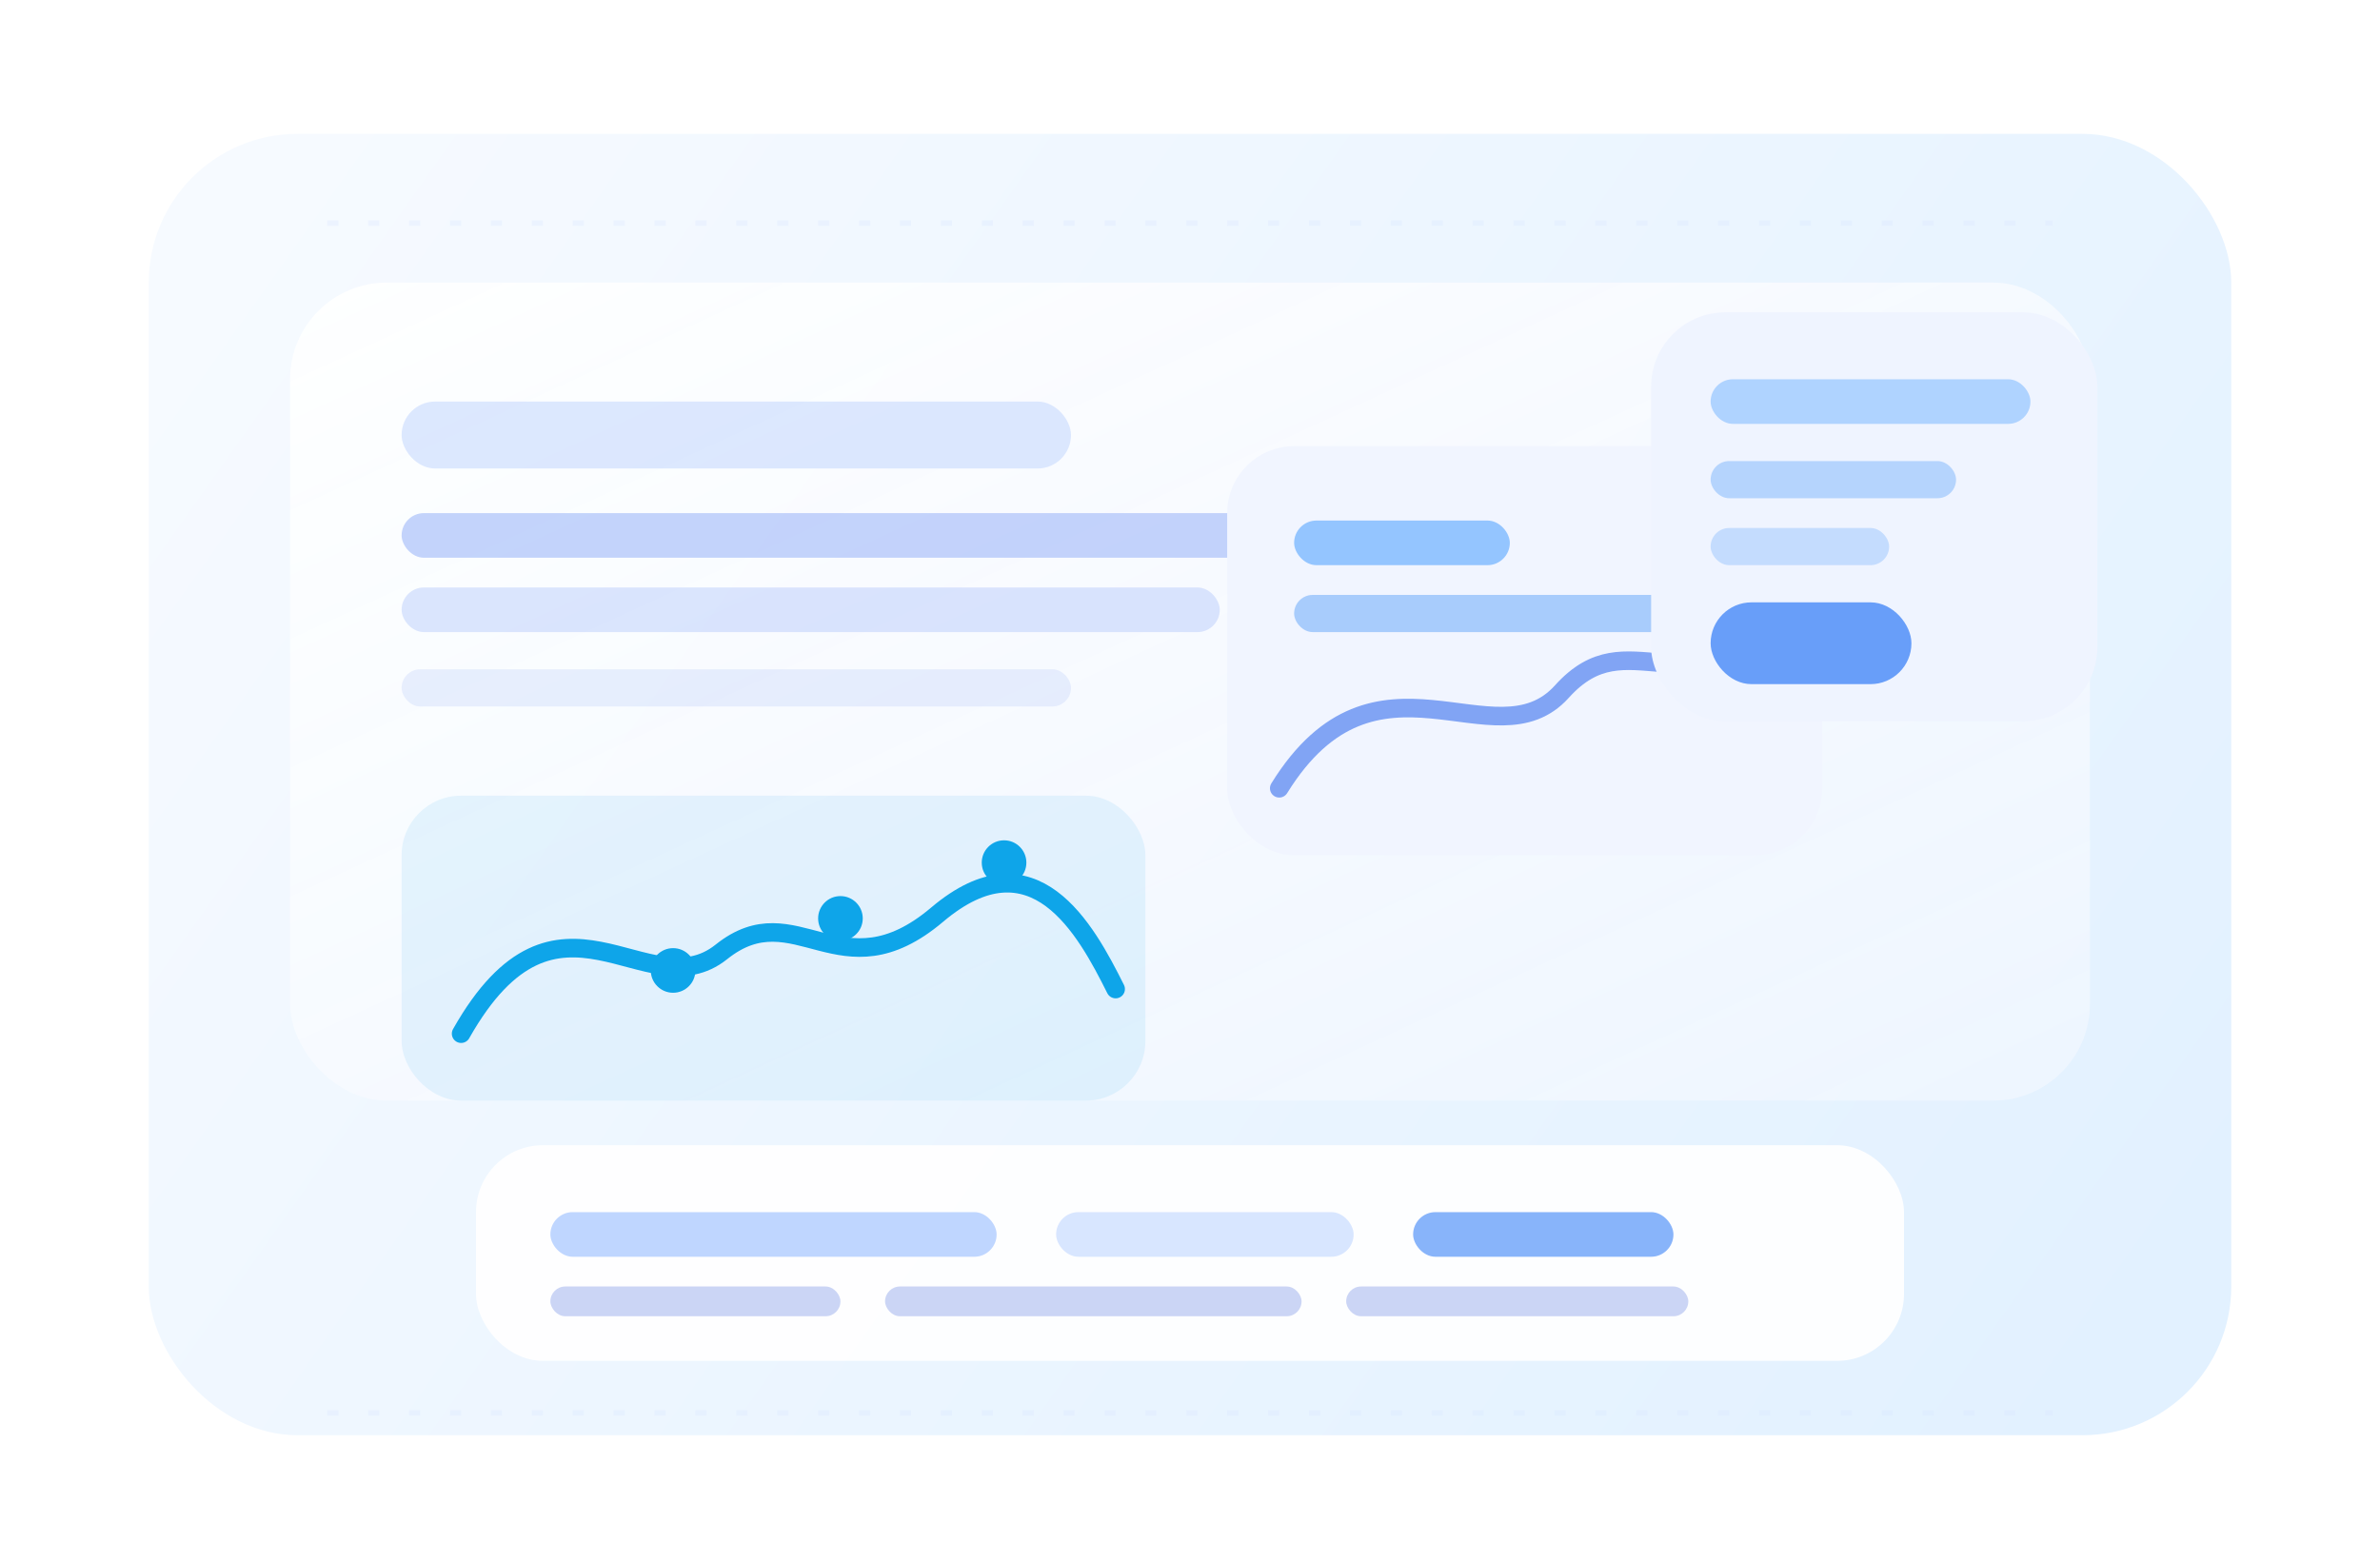 <svg width="640" height="420" viewBox="0 0 640 420" fill="none" xmlns="http://www.w3.org/2000/svg">
  <defs>
    <linearGradient id="hero-bg" x1="80" y1="40" x2="560" y2="380" gradientUnits="userSpaceOnUse">
      <stop offset="0" stop-color="#F6FAFF"/>
      <stop offset="1" stop-color="#E2F1FF"/>
    </linearGradient>
    <linearGradient id="hero-card" x1="0" y1="0" x2="1" y2="1">
      <stop offset="0" stop-color="#FFFFFF" stop-opacity="0.95"/>
      <stop offset="1" stop-color="#EFF6FF" stop-opacity="0.9"/>
    </linearGradient>
    <linearGradient id="hero-chart" x1="0" y1="0" x2="0" y2="1">
      <stop offset="0" stop-color="#3B82F6" stop-opacity="0.85"/>
      <stop offset="1" stop-color="#60A5FA" stop-opacity="0.3"/>
    </linearGradient>
    <filter id="card" x="-20" y="-20" width="680" height="460" filterUnits="userSpaceOnUse">
      <feGaussianBlur stdDeviation="18" />
    </filter>
    <filter id="shadow" x="0" y="0" width="1" height="1">
      <feDropShadow dx="0" dy="24" stdDeviation="32" flood-color="#0F172A" flood-opacity="0.08" />
    </filter>
  </defs>
  <rect x="40" y="36" width="560" height="350" rx="40" fill="url(#hero-bg)" />
  <g filter="url(#shadow)">
    <rect x="78" y="76" width="484" height="220" rx="26" fill="url(#hero-card)" />
  </g>
  <rect x="108" y="108" width="180" height="18" rx="9" fill="#CBDCFD" opacity="0.65"/>
  <rect x="108" y="138" width="260" height="12" rx="6" fill="#9EB7F8" opacity="0.6"/>
  <rect x="108" y="158" width="220" height="12" rx="6" fill="#9EB7F8" opacity="0.35"/>
  <rect x="108" y="180" width="180" height="10" rx="5" fill="#9EB7F8" opacity="0.2"/>
  <rect x="330" y="120" width="160" height="110" rx="18" fill="#F1F5FF"/>
  <rect x="348" y="140" width="58" height="12" rx="6" fill="#94C5FF"/>
  <rect x="348" y="160" width="112" height="10" rx="5" fill="#60A5FA" opacity="0.5"/>
  <path d="M344 212C370 170 402 206 420 186C438 166 452 192 484 166" stroke="#2563EB" stroke-width="5" stroke-linecap="round" stroke-linejoin="round" opacity="0.55"/>
  <rect x="108" y="214" width="200" height="82" rx="16" fill="#0EA5E9" opacity="0.09"/>
  <path d="M124 278C150 232 174 272 194 256C214 240 226 268 252 246C278 224 292 250 300 266" stroke="#0EA5E9" stroke-width="5" stroke-linecap="round" stroke-linejoin="round"/>
  <circle cx="181" cy="261" r="6" fill="#0EA5E9"/>
  <circle cx="226" cy="247" r="6" fill="#0EA5E9"/>
  <circle cx="270" cy="232" r="6" fill="#0EA5E9"/>
  <g>
    <rect x="128" y="308" width="384" height="58" rx="18" fill="white" opacity="0.92"/>
    <rect x="148" y="326" width="120" height="12" rx="6" fill="#BFD6FF"/>
    <rect x="284" y="326" width="80" height="12" rx="6" fill="#BFD6FF" opacity="0.6"/>
    <rect x="380" y="326" width="70" height="12" rx="6" fill="#3B82F6" opacity="0.6"/>
    <rect x="148" y="346" width="78" height="8" rx="4" fill="#CBD5F5"/>
    <rect x="238" y="346" width="112" height="8" rx="4" fill="#CBD5F5"/>
    <rect x="362" y="346" width="92" height="8" rx="4" fill="#CBD5F5"/>
  </g>
  <g transform="translate(450 90)">
    <rect x="-6" y="-6" width="120" height="110" rx="20" fill="#EFF4FF" />
    <rect x="10" y="12" width="86" height="12" rx="6" fill="#94C5FF" opacity="0.7"/>
    <rect x="10" y="34" width="66" height="10" rx="5" fill="#60A5FA" opacity="0.4"/>
    <rect x="10" y="52" width="48" height="10" rx="5" fill="#60A5FA" opacity="0.3"/>
    <rect x="10" y="72" width="54" height="22" rx="11" fill="#3B82F6" opacity="0.75"/>
  </g>
  <g opacity="0.3">
    <path d="M88 60H552" stroke="#D8E4FF" stroke-width="1.5" stroke-dasharray="3 8"/>
    <path d="M88 380H552" stroke="#D8E4FF" stroke-width="1.5" stroke-dasharray="3 8"/>
  </g>
</svg>
